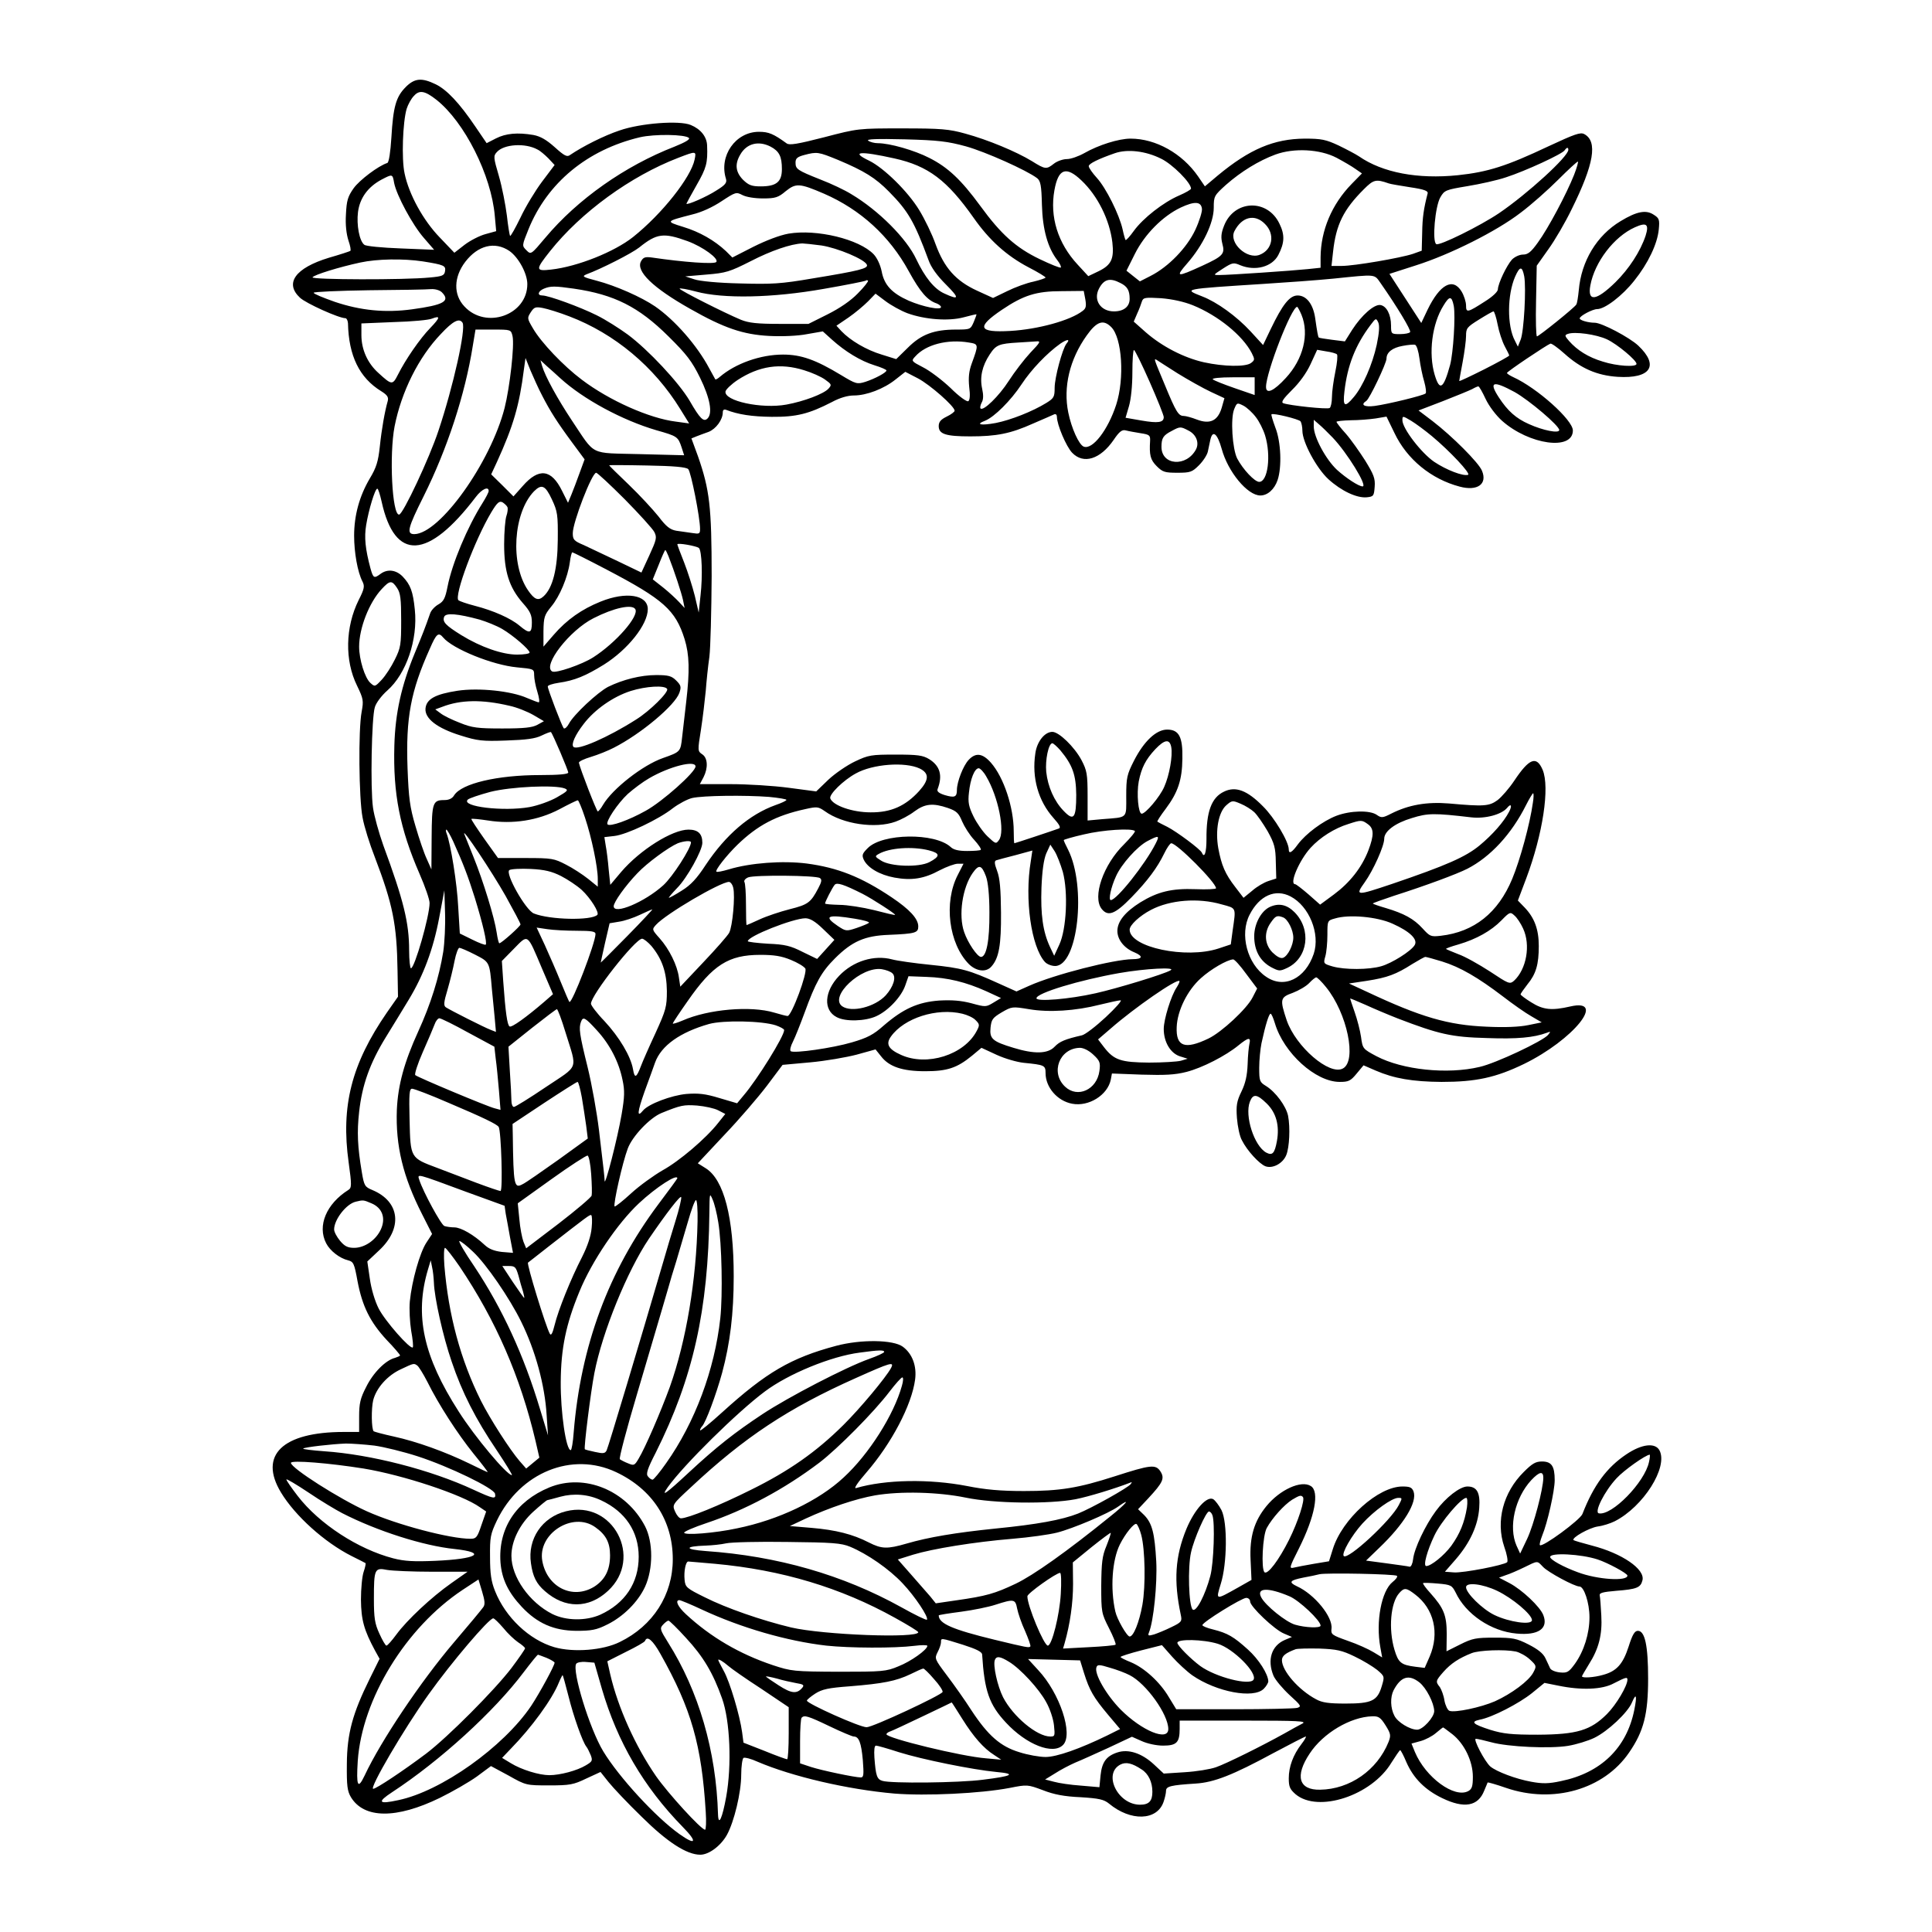 <?xml version="1.0" standalone="no"?>
<!DOCTYPE svg PUBLIC "-//W3C//DTD SVG 20010904//EN"
 "http://www.w3.org/TR/2001/REC-SVG-20010904/DTD/svg10.dtd">
<svg version="1.0" xmlns="http://www.w3.org/2000/svg"
 width="850pt" height="850pt" viewBox="0 0 850 850"
 preserveAspectRatio="xMidYMid meet">
<g transform="translate(0,850) scale(0.1,-0.1)"
fill="#000000" stroke="none">
<path d="M1785 8117 c-43 -43 -55 -87 -63 -221 -4 -65 -11 -111 -18 -113 -40
-13 -122 -75 -148 -111 -26 -37 -31 -54 -34 -115 -3 -46 2 -87 11 -115 8 -23
12 -44 8 -46 -3 -2 -45 -16 -94 -30 -148 -45 -196 -112 -127 -176 27 -25 171
-90 200 -90 5 0 10 -10 11 -22 3 -143 50 -240 146 -299 27 -17 33 -26 29 -43
-13 -45 -27 -124 -35 -201 -7 -65 -15 -92 -44 -140 -46 -78 -69 -163 -69 -252
0 -73 15 -160 37 -202 10 -20 8 -32 -17 -81 -59 -119 -62 -266 -7 -377 28 -58
29 -66 20 -115 -15 -80 -12 -381 4 -464 7 -40 32 -119 54 -175 79 -207 97
-295 100 -499 l2 -115 -49 -70 c-155 -225 -203 -410 -168 -660 14 -100 13
-111 -1 -120 -97 -61 -138 -158 -98 -235 17 -33 59 -66 97 -75 23 -6 27 -14
41 -92 21 -110 55 -179 128 -258 33 -34 59 -65 59 -68 0 -3 -10 -7 -22 -11
-41 -10 -96 -65 -127 -128 -26 -50 -31 -73 -31 -130 l0 -68 -67 0 c-270 0
-376 -102 -277 -266 62 -103 192 -220 311 -280 32 -16 60 -30 61 -31 2 -1 -1
-18 -8 -38 -7 -20 -12 -75 -12 -123 1 -89 13 -133 62 -224 l20 -36 -44 -89
c-75 -152 -99 -240 -100 -373 -1 -97 2 -120 18 -147 58 -95 200 -96 391 -3 55
27 128 69 163 94 l62 46 78 -42 c76 -43 78 -43 178 -43 91 0 107 3 163 30 l63
29 35 -44 c20 -25 85 -94 146 -153 112 -111 198 -167 258 -167 38 0 90 39 117
87 32 58 63 187 63 265 0 37 5 70 10 74 6 3 34 -4 62 -17 152 -65 396 -122
602 -140 137 -11 378 0 508 25 76 15 78 15 145 -10 48 -19 95 -28 166 -31 81
-5 103 -10 125 -28 95 -79 211 -76 240 7 6 17 11 39 11 49 0 20 21 25 130 32
81 5 163 37 342 134 75 40 139 73 143 73 3 0 -5 -15 -19 -33 -37 -48 -56 -100
-56 -151 0 -37 5 -48 30 -70 99 -83 334 -6 421 138 19 30 36 55 39 56 3 0 16
-25 28 -54 31 -70 82 -121 157 -157 97 -47 158 -36 185 33 8 18 14 34 15 36 2
1 38 -9 81 -24 207 -71 430 -7 541 155 65 94 84 170 84 326 0 145 -14 210 -45
210 -14 0 -24 -16 -41 -70 -25 -77 -53 -108 -113 -124 -38 -11 -92 -15 -92 -6
0 2 14 26 30 52 44 69 60 131 55 216 -2 40 -5 80 -7 88 -2 11 14 15 72 20 91
7 108 14 116 46 13 49 -90 119 -222 153 -42 11 -79 22 -81 24 -10 10 68 54
106 60 24 3 57 14 75 23 126 64 236 238 197 312 -19 35 -78 28 -145 -17 -87
-58 -145 -137 -194 -263 -10 -26 -176 -148 -187 -137 -3 3 2 21 10 42 23 55
55 196 55 244 0 62 -14 82 -56 82 -28 0 -43 -9 -80 -46 -91 -90 -124 -217 -86
-329 12 -33 17 -63 13 -68 -13 -13 -194 -48 -234 -45 l-40 3 48 55 c63 73 98
150 103 226 5 67 -10 94 -52 94 -33 0 -96 -49 -139 -108 -46 -62 -95 -165
-100 -212 -2 -19 -9 -34 -15 -33 -6 2 -52 8 -102 15 l-90 12 58 56 c109 104
168 201 151 248 -7 18 -16 22 -49 22 -106 0 -265 -143 -306 -275 l-17 -54 -66
-11 c-36 -6 -76 -14 -89 -17 -21 -5 -20 0 23 85 70 140 91 250 52 274 -42 27
-136 -16 -195 -88 -54 -66 -75 -135 -70 -237 l4 -88 -60 -34 c-100 -56 -97
-56 -75 17 28 89 30 270 3 324 -11 21 -27 42 -36 48 -27 16 -82 -44 -118 -130
-50 -121 -57 -229 -25 -379 6 -28 4 -32 -42 -54 -26 -13 -61 -27 -76 -32 -25
-7 -28 -6 -22 9 20 48 37 214 32 312 -7 125 -18 168 -53 204 l-27 26 45 48
c65 70 73 88 53 119 -21 31 -42 29 -200 -22 -162 -52 -241 -65 -400 -65 -102
0 -170 6 -250 22 -166 32 -359 29 -489 -9 -11 -3 7 24 46 69 110 127 199 296
214 408 8 60 -12 114 -54 145 -42 31 -184 33 -293 4 -199 -53 -308 -117 -501
-292 -54 -49 -98 -85 -98 -80 0 5 4 13 9 18 16 17 61 137 88 235 35 130 51
260 51 425 0 259 -43 425 -123 475 l-35 22 117 125 c65 68 149 166 187 216
l69 92 121 11 c67 6 159 22 205 34 l83 23 24 -30 c35 -46 94 -66 194 -66 97 0
140 14 206 68 l42 35 67 -31 c37 -17 90 -32 119 -35 91 -9 96 -11 96 -45 0
-63 52 -123 117 -135 73 -14 156 38 170 106 l5 27 131 -5 c103 -3 146 -1 197
12 70 18 173 71 229 117 43 35 55 37 48 7 -3 -13 -7 -53 -8 -91 -2 -48 -9 -82
-27 -119 -21 -43 -24 -62 -20 -117 3 -37 12 -81 22 -98 23 -46 76 -103 103
-114 32 -12 77 12 92 49 14 34 18 121 8 173 -9 43 -55 105 -97 131 -28 17 -30
22 -30 80 0 35 5 83 10 108 18 83 33 130 40 130 4 0 12 -19 19 -42 39 -131
179 -258 285 -258 39 0 48 4 75 37 l30 36 53 -23 c81 -35 162 -49 290 -50 152
0 239 19 363 79 217 106 366 290 204 253 -82 -19 -120 -15 -172 18 -26 16 -47
32 -47 35 0 4 14 23 30 44 38 46 50 88 50 169 0 73 -19 124 -62 169 l-30 31
37 98 c73 195 104 400 72 477 -27 63 -59 51 -125 -48 -22 -33 -55 -71 -73 -85
-37 -27 -59 -29 -214 -15 -98 8 -178 -6 -255 -45 -37 -19 -43 -19 -63 -5 -30
21 -116 19 -177 -4 -60 -23 -135 -79 -170 -126 -26 -36 -40 -44 -40 -22 0 34
-63 140 -114 190 -69 70 -120 89 -171 64 -55 -26 -78 -88 -77 -209 0 -59 -9
-86 -20 -60 -6 15 -111 93 -152 114 -23 11 -43 22 -44 23 -2 2 15 28 37 57 53
71 72 126 73 220 2 96 -15 128 -67 128 -48 0 -102 -51 -146 -137 -31 -61 -34
-75 -34 -155 0 -101 9 -93 -105 -102 l-65 -6 0 107 c0 98 -3 113 -27 159 -31
58 -99 124 -128 124 -34 0 -68 -43 -75 -95 -16 -107 13 -209 80 -284 26 -29
33 -42 24 -46 -27 -10 -193 -65 -196 -65 -2 0 -3 24 -3 53 0 105 -44 237 -100
301 -37 42 -67 46 -98 13 -24 -25 -52 -97 -52 -133 0 -31 -10 -35 -54 -22 -25
8 -35 16 -31 26 23 60 11 102 -37 132 -28 17 -51 20 -148 20 -107 0 -119 -2
-178 -30 -34 -16 -87 -52 -117 -80 l-54 -52 -121 16 c-67 9 -182 16 -256 16
l-135 0 16 30 c21 41 19 85 -5 101 -21 14 -21 16 -6 109 8 52 17 129 21 170 3
41 10 109 16 150 5 41 9 200 10 355 0 307 -9 380 -60 527 l-29 79 22 9 c11 4
36 14 54 20 32 13 62 53 62 86 0 10 5 14 14 11 54 -21 114 -30 201 -31 109 -1
164 13 265 65 35 19 70 29 97 29 55 0 132 29 184 71 l42 33 56 -29 c53 -28
161 -123 161 -142 0 -5 -16 -17 -35 -26 -26 -13 -35 -23 -35 -42 0 -35 31 -45
139 -45 115 0 177 12 275 56 45 19 87 38 94 41 7 3 12 -2 12 -11 0 -34 41
-131 67 -158 50 -52 124 -29 183 57 25 37 37 46 54 41 11 -3 40 -8 64 -12 39
-6 43 -9 42 -33 -4 -63 1 -84 29 -112 26 -26 36 -29 91 -29 57 0 65 3 95 33
19 19 36 46 39 60 3 15 8 38 11 52 10 45 31 28 50 -40 27 -100 113 -205 170
-205 32 0 62 27 76 68 19 57 15 168 -10 231 -11 30 -19 56 -17 58 6 7 121 -21
128 -31 4 -6 8 -25 8 -41 0 -50 62 -165 114 -213 57 -52 125 -84 169 -80 30 3
32 6 35 46 3 37 -4 54 -42 116 -25 39 -63 93 -85 118 -23 25 -41 49 -41 52 0
3 28 6 63 7 34 0 83 4 110 8 l47 8 35 -72 c55 -116 162 -203 287 -236 78 -21
123 11 98 70 -14 35 -131 152 -217 218 l-62 47 107 41 c59 23 117 47 129 53
12 7 24 12 27 12 4 0 18 -25 32 -55 15 -32 46 -73 73 -97 119 -105 311 -132
311 -42 0 46 -157 187 -263 235 -15 7 -27 15 -27 18 0 6 173 122 191 129 5 2
33 -18 62 -44 72 -65 143 -96 234 -102 145 -9 184 49 91 137 -38 36 -161 101
-192 101 -29 0 -66 11 -66 19 0 11 57 41 77 41 34 0 111 59 163 125 61 76 102
162 108 226 4 42 2 49 -22 64 -34 23 -75 15 -146 -28 -105 -63 -173 -176 -184
-304 -3 -29 -7 -57 -11 -63 -8 -14 -165 -140 -173 -140 -4 0 -6 70 -4 156 l3
155 51 72 c29 40 75 119 103 177 98 198 115 298 55 330 -17 9 -42 0 -158 -54
-184 -87 -266 -113 -398 -127 -176 -18 -331 11 -435 83 -15 10 -55 31 -90 48
-56 26 -75 30 -149 30 -135 -1 -242 -46 -382 -162 l-57 -48 -30 44 c-70 101
-186 166 -297 166 -52 0 -141 -28 -204 -64 -25 -14 -59 -26 -76 -26 -17 0 -43
-9 -57 -20 -33 -26 -38 -26 -97 11 -69 42 -194 94 -293 121 -72 20 -106 23
-277 23 -194 0 -195 0 -344 -39 -117 -30 -153 -36 -165 -27 -58 42 -79 51
-122 51 -103 0 -177 -106 -145 -207 5 -17 -3 -27 -42 -51 -41 -27 -132 -67
-132 -58 0 1 20 38 45 82 43 75 49 97 46 173 -1 39 -28 73 -72 91 -50 21 -221
8 -313 -24 -69 -23 -162 -70 -218 -108 -13 -10 -25 -4 -67 34 -37 33 -63 48
-94 54 -70 12 -122 7 -165 -15 l-41 -21 -49 72 c-71 105 -126 163 -175 187
-62 30 -93 27 -132 -12z m135 -56 c123 -97 242 -332 257 -512 l6 -66 -47 -13
c-26 -7 -67 -28 -92 -47 l-45 -35 -64 67 c-73 75 -136 190 -155 282 -14 64 -8
226 9 284 6 19 20 45 32 57 24 27 48 23 99 -17z m1111 -168 c6 -6 -16 -19 -63
-38 -219 -85 -427 -232 -568 -400 -64 -76 -64 -76 -84 -56 -20 20 -20 20 9 92
83 205 259 350 490 405 65 15 200 13 216 -3z m1219 -37 c86 -24 267 -105 313
-140 15 -12 19 -32 21 -117 3 -110 26 -190 68 -244 11 -14 18 -29 15 -32 -3
-3 -45 14 -93 37 -104 50 -170 109 -261 234 -85 116 -143 170 -224 211 -66 34
-175 65 -227 65 -15 0 -34 5 -42 11 -11 7 37 9 160 6 149 -4 189 -9 270 -31z
m-1885 -14 c11 -5 32 -23 48 -39 l27 -29 -55 -73 c-30 -40 -73 -111 -95 -158
-23 -47 -43 -83 -46 -81 -2 3 -9 44 -14 90 -6 47 -21 125 -35 173 -24 82 -25
89 -9 106 31 35 125 41 179 11z m1025 13 c38 -20 50 -43 50 -99 0 -56 -24 -76
-93 -76 -40 0 -53 5 -78 29 -33 34 -37 69 -12 111 28 49 80 62 133 35z m3510
-14 c0 -30 -180 -194 -305 -279 -83 -56 -263 -145 -276 -136 -19 11 -5 167 18
206 18 31 23 33 119 49 55 9 132 26 170 39 84 27 249 103 258 119 9 13 16 14
16 2z m-1792 -39 c50 -24 132 -106 132 -132 0 -4 -24 -18 -52 -30 -70 -30
-159 -100 -199 -155 -18 -25 -34 -43 -37 -41 -2 3 -8 23 -13 47 -15 66 -73
182 -113 226 -20 22 -36 45 -36 52 0 11 43 32 115 57 55 19 135 10 203 -24z
m772 4 c30 -16 68 -38 83 -49 l29 -20 -45 -46 c-88 -90 -136 -205 -137 -323
l0 -46 -57 -6 c-67 -7 -344 -26 -388 -26 -29 0 -28 0 15 28 42 27 47 28 77 15
66 -27 140 -7 167 45 28 54 29 89 5 138 -53 111 -200 105 -244 -10 -13 -33
-14 -51 -7 -79 12 -44 3 -54 -88 -96 -114 -52 -120 -51 -67 10 69 79 117 178
117 245 0 51 2 54 54 101 66 58 144 106 217 133 82 30 196 24 269 -14z m-2824
-8 c-16 -78 -143 -239 -271 -341 -82 -65 -244 -130 -360 -143 -70 -8 -70 -1
-5 81 136 171 354 330 565 411 78 30 79 30 71 -8z m632 -2 c114 -48 163 -78
223 -139 85 -86 112 -133 174 -301 11 -32 38 -69 76 -107 62 -62 60 -71 -7
-40 -44 20 -85 71 -123 151 -42 90 -165 214 -286 286 -27 17 -88 46 -135 64
-103 41 -110 46 -110 75 0 18 8 25 38 33 57 15 62 14 150 -22z m247 7 c149
-33 232 -96 349 -262 68 -97 144 -166 241 -217 41 -21 75 -42 75 -45 0 -3 -24
-11 -53 -18 -30 -6 -82 -25 -116 -42 l-62 -30 -70 32 c-94 43 -145 101 -183
205 -15 43 -48 111 -72 150 -50 82 -155 185 -220 217 -84 40 -42 44 111 10z
m2990 -73 c-33 -83 -113 -234 -159 -297 -30 -42 -44 -53 -65 -53 -16 0 -37
-10 -49 -22 -24 -27 -61 -105 -62 -131 0 -10 -23 -32 -55 -52 -79 -51 -85 -52
-85 -19 0 16 -9 44 -20 62 -38 62 -95 31 -149 -80 l-28 -59 -70 108 -70 108
115 37 c152 48 357 151 462 232 47 35 121 101 165 145 44 44 83 80 87 80 3 1
-4 -26 -17 -59z m-2167 -24 c71 -67 124 -173 136 -273 8 -72 -5 -99 -60 -126
l-46 -22 -47 51 c-87 94 -123 210 -102 327 17 95 51 108 119 43z m-3024 -11
c11 -55 81 -185 131 -242 l45 -52 -147 6 c-82 3 -154 10 -160 16 -22 16 -35
88 -28 144 8 62 44 111 104 143 48 25 48 25 55 -15z m4376 -2 c8 -3 51 -10 95
-17 61 -9 79 -16 76 -27 -17 -66 -23 -105 -24 -173 l-2 -79 -39 -14 c-54 -18
-258 -53 -313 -53 l-45 0 7 63 c13 119 46 185 135 274 43 43 53 46 110 26z
m-2485 -45 c161 -70 289 -187 373 -341 51 -93 83 -129 123 -142 10 -4 19 -11
19 -16 0 -15 -79 1 -142 28 -74 33 -108 69 -119 129 -6 29 -20 59 -35 75 -64
67 -251 112 -375 91 -39 -7 -99 -30 -155 -58 l-92 -47 -28 28 c-50 47 -116 85
-189 107 -77 24 -77 24 39 54 43 10 92 33 131 59 61 40 64 41 91 27 17 -9 54
-15 91 -15 54 0 67 4 100 32 45 36 61 35 168 -11z m1663 -66 c2 -12 -11 -54
-29 -93 -37 -79 -118 -163 -197 -203 l-47 -24 -29 23 -30 24 37 74 c43 86 122
166 202 204 60 28 89 27 93 -5z m277 -67 c46 -45 34 -114 -23 -136 -56 -22
-137 53 -111 104 33 64 90 77 134 32z m1675 -52 c-23 -69 -73 -146 -133 -205
-85 -83 -124 -87 -110 -13 19 102 104 214 196 255 51 23 63 14 47 -37z m-4215
-24 c68 -25 140 -78 126 -92 -10 -10 -140 -1 -283 20 -30 4 -38 1 -48 -17 -23
-43 52 -116 215 -208 151 -86 235 -114 349 -120 57 -3 127 0 167 8 l69 12 41
-37 c58 -52 125 -93 186 -112 29 -9 53 -19 53 -23 0 -9 -50 -36 -93 -50 -36
-11 -41 -10 -107 30 -111 67 -175 90 -255 90 -99 0 -209 -39 -278 -98 -9 -8
-18 -13 -20 -11 -1 2 -13 24 -27 49 -53 100 -151 212 -238 272 -60 41 -173 91
-257 113 -61 16 -66 19 -45 28 65 24 199 92 232 118 78 63 108 66 213 28z
m589 -19 c71 -11 191 -61 200 -85 6 -16 -31 -26 -239 -60 -140 -24 -179 -26
-320 -22 -94 2 -177 10 -200 18 l-40 13 93 8 c86 7 102 12 195 59 89 46 177
76 227 78 8 0 46 -4 84 -9z m-1373 -24 c40 -28 79 -99 79 -146 0 -136 -182
-201 -277 -98 -49 52 -47 129 4 196 56 73 130 91 194 48z m-381 -46 c94 -15
102 -19 98 -43 -3 -19 -11 -23 -68 -28 -109 -11 -522 -10 -515 1 7 11 117 45
210 65 74 16 189 18 275 5z m4846 -66 c9 -51 -1 -243 -16 -279 l-12 -30 -13
26 c-35 65 -34 202 1 282 21 47 31 47 40 1z m-631 -31 c72 -103 134 -206 129
-214 -3 -5 -23 -9 -45 -9 -38 0 -39 1 -39 38 0 48 -20 86 -47 90 -27 4 -82
-44 -124 -109 l-32 -51 -56 7 c-31 4 -57 8 -59 10 -3 3 -7 23 -16 87 -9 60
-38 98 -77 98 -35 0 -66 -39 -118 -147 l-34 -71 -55 60 c-62 67 -148 129 -213
154 -84 33 -88 32 271 55 96 6 234 16 305 23 195 20 180 21 210 -21z m-2301
-44 c-31 -32 -79 -65 -133 -92 l-84 -42 -126 0 c-99 0 -136 4 -171 18 -72 30
-270 130 -270 137 0 3 33 -2 73 -13 119 -32 335 -28 561 12 99 17 182 34 185
36 2 3 7 3 10 0 2 -3 -17 -28 -45 -56z m1155 46 c31 -15 41 -33 41 -70 0 -34
-26 -55 -69 -55 -59 0 -92 50 -66 100 22 42 48 49 94 25z m-2404 -25 c178 -26
285 -80 416 -210 80 -79 103 -109 139 -182 44 -90 56 -156 33 -179 -17 -17
-33 -2 -79 78 -48 81 -182 224 -272 291 -37 27 -98 66 -137 85 -72 36 -211 87
-239 87 -24 0 -19 19 7 30 29 12 48 12 132 0z m-581 -16 c39 -39 8 -56 -132
-75 -118 -16 -226 -5 -339 33 -51 18 -93 35 -93 40 0 4 109 9 243 11 133 1
256 3 274 5 18 1 38 -5 47 -14z m2831 -31 c5 -30 3 -40 -12 -51 -54 -42 -196
-81 -318 -88 -141 -8 -151 16 -37 93 95 64 151 82 263 82 l97 1 7 -37z m-783
-61 c77 -28 181 -36 248 -18 30 8 55 14 56 13 1 -1 -5 -17 -12 -34 -14 -32
-15 -33 -77 -33 -98 0 -154 -21 -213 -80 l-51 -50 -64 20 c-67 20 -138 62
-177 103 l-22 24 53 36 c29 20 67 52 86 71 l33 34 44 -33 c24 -18 67 -42 96
-53z m1256 35 c111 -45 219 -133 259 -210 14 -28 14 -31 -3 -44 -24 -18 -120
-16 -207 3 -89 20 -185 70 -256 132 l-53 47 15 35 c9 19 18 44 21 54 6 17 14
18 84 14 49 -4 100 -15 140 -31z m1148 -3 c8 -45 -2 -205 -16 -259 -29 -106
-46 -118 -68 -44 -28 94 -12 224 39 305 26 43 36 43 45 -2z m-3891 -46 c199
-76 373 -221 488 -408 l39 -63 -58 8 c-116 14 -294 93 -415 185 -80 60 -178
163 -214 225 -26 44 -26 46 -10 71 15 23 21 25 53 19 21 -4 73 -20 117 -37z
m3221 7 c35 -85 8 -195 -69 -278 -53 -58 -87 -73 -87 -39 0 63 112 352 137
352 2 0 11 -16 19 -35z m863 -43 c6 -32 20 -74 31 -95 11 -20 20 -39 20 -41 0
-3 -49 -30 -110 -61 -60 -30 -110 -54 -110 -51 0 2 7 40 15 83 8 43 15 95 15
115 0 34 4 39 57 72 32 20 60 36 64 36 3 0 12 -26 18 -58z m-4696 -15 c-45
-46 -109 -139 -142 -205 -24 -47 -27 -47 -86 7 -48 43 -75 103 -75 167 l0 51
143 6 c78 2 153 9 167 15 39 15 37 5 -7 -41z m4164 -74 c-19 -87 -61 -183
-101 -230 -40 -48 -49 -42 -41 25 13 114 48 203 114 291 24 32 25 33 35 12 6
-15 4 -45 -7 -98z m-4022 97 c16 -26 -41 -281 -106 -475 -40 -121 -156 -368
-173 -369 -31 -3 -44 263 -20 388 30 152 105 304 204 407 53 57 81 71 95 49z
m2854 -19 c48 -48 59 -226 22 -341 -36 -111 -104 -200 -143 -185 -21 8 -54 81
-68 150 -23 112 6 234 81 339 44 62 73 72 108 37z m-2634 -40 c9 -40 -12 -225
-35 -316 -62 -241 -285 -553 -397 -555 -36 0 -29 27 41 167 104 209 182 447
216 661 l12 72 78 0 c78 0 78 0 85 -29z m4815 -14 c45 -21 130 -92 130 -108 0
-15 -86 -10 -148 10 -64 19 -113 50 -149 91 -19 22 -20 26 -5 31 30 11 125 -2
172 -24z m-2378 -19 c-18 -23 -52 -149 -52 -194 0 -40 -3 -46 -37 -67 -60 -37
-156 -75 -222 -88 -65 -12 -92 -7 -47 10 40 16 113 88 161 161 42 64 112 137
170 178 31 21 45 21 27 0z m-429 5 c43 -7 43 -8 12 -93 -12 -33 -15 -60 -11
-102 5 -37 3 -59 -4 -63 -6 -4 -41 21 -78 58 -37 35 -91 76 -121 91 -52 27
-53 28 -34 48 46 52 142 77 236 61z m270 -45 c-27 -29 -70 -85 -95 -124 -43
-67 -112 -134 -124 -121 -3 3 -1 14 5 26 8 13 8 34 2 61 -11 50 0 100 33 150
28 43 41 48 126 53 30 2 66 4 79 5 21 2 19 -3 -26 -50z m1712 -25 c4 -31 13
-76 21 -102 7 -25 10 -49 6 -52 -9 -9 -165 -47 -224 -55 -46 -6 -64 5 -37 22
14 8 89 166 89 186 0 28 26 48 70 56 25 5 50 7 56 5 7 -3 15 -29 19 -60z
m-1187 -103 c34 -77 62 -147 62 -155 0 -24 -24 -28 -99 -15 l-69 12 15 51 c9
31 15 90 15 149 0 54 3 98 7 98 4 0 35 -63 69 -140z m824 121 c4 -4 1 -38 -7
-76 -8 -39 -15 -89 -15 -112 0 -23 -5 -45 -10 -48 -11 -7 -177 11 -204 21 -11
4 -1 19 38 58 33 32 64 75 82 114 l29 63 40 -7 c22 -3 43 -9 47 -13z m-3497
-181 c35 -68 65 -116 133 -208 l54 -73 -22 -60 c-12 -33 -28 -76 -36 -95 l-15
-36 -26 52 c-47 96 -102 103 -173 22 l-41 -46 -49 49 -49 48 26 56 c71 156 98
247 118 406 l7 50 22 -55 c13 -30 35 -80 51 -110z m2795 98 c47 -29 113 -66
147 -82 l60 -28 -12 -42 c-17 -57 -51 -74 -109 -52 -23 9 -49 16 -58 16 -23 0
-34 17 -83 136 -49 117 -49 117 -37 111 4 -3 45 -29 92 -59z m-2715 -22 c102
-93 273 -185 423 -229 92 -26 95 -28 111 -76 l11 -34 -195 5 c-225 6 -193 -10
-299 148 -63 95 -117 193 -131 240 l-7 25 28 -26 c16 -14 43 -38 59 -53z
m1073 35 c33 -10 74 -28 92 -41 29 -21 30 -23 15 -40 -21 -23 -108 -56 -185
-70 -109 -20 -276 16 -268 58 2 9 26 32 53 50 95 62 188 76 293 43z m1982 -70
l0 -39 -87 30 c-49 17 -92 34 -97 39 -6 5 31 9 87 9 l97 0 0 -39z m1144 -26
c64 -36 196 -148 196 -167 0 -16 -71 -2 -133 26 -57 25 -94 58 -133 118 -45
69 -26 75 70 23z m-1139 -110 c15 -19 33 -55 41 -81 27 -89 12 -204 -26 -204
-20 0 -71 54 -97 103 -21 42 -30 176 -13 217 12 29 13 29 41 15 15 -8 40 -31
54 -50z m775 -84 c78 -65 172 -165 159 -170 -22 -7 -95 21 -149 57 -57 39
-140 147 -140 183 0 20 1 20 38 -2 20 -12 62 -43 92 -68z m-437 -6 c64 -67
155 -215 132 -215 -17 0 -72 36 -113 73 -49 46 -102 144 -102 191 l0 29 22
-19 c12 -10 40 -37 61 -59z m-633 30 c33 -17 47 -53 32 -82 -42 -79 -152 -71
-152 11 0 39 8 51 45 70 37 20 39 20 75 1z m-2202 -169 c12 -12 52 -213 52
-263 0 -22 -3 -23 -35 -18 -19 3 -51 7 -70 10 -27 5 -44 18 -78 63 -25 31 -83
94 -131 140 -47 45 -86 83 -86 85 0 1 75 1 167 -1 117 -2 172 -7 181 -16z
m-279 -133 c64 -65 123 -130 130 -144 12 -24 9 -34 -22 -102 l-35 -76 -104 50
c-57 27 -124 59 -150 71 -43 18 -48 24 -48 52 0 48 84 266 103 266 5 0 62 -53
126 -117z m-321 0 c25 -53 27 -68 26 -178 -1 -128 -22 -212 -63 -249 -23 -21
-40 -14 -68 27 -79 115 -65 340 26 435 34 34 50 27 79 -35z m-749 -10 c58
-264 204 -256 414 20 26 35 57 49 57 27 0 -6 -12 -29 -27 -53 -67 -106 -134
-266 -154 -368 -10 -51 -17 -65 -40 -78 -16 -9 -33 -27 -37 -41 -22 -63 -33
-91 -67 -173 -59 -143 -86 -264 -90 -407 -6 -212 24 -365 111 -565 24 -55 44
-112 44 -128 0 -58 -66 -287 -82 -287 -4 0 -8 36 -8 79 0 121 -24 219 -114
463 -19 54 -40 128 -45 165 -12 84 -6 396 8 441 5 19 30 52 55 74 83 73 135
224 121 356 -8 80 -19 109 -53 145 -29 30 -67 35 -98 12 -28 -21 -32 -19 -44
24 -23 86 -28 137 -19 191 11 67 39 160 49 160 4 0 12 -26 19 -57z m554 -25
c2 -7 0 -24 -5 -38 -5 -14 -10 -70 -10 -125 0 -120 22 -189 82 -258 33 -37 40
-53 40 -86 0 -48 -10 -51 -54 -14 -39 33 -116 67 -198 88 -35 9 -66 20 -71 24
-20 20 72 266 145 388 26 43 35 50 49 43 9 -6 19 -15 22 -22z m842 -179 c13
-13 17 -122 7 -209 l-8 -75 -17 73 c-10 40 -31 106 -47 147 -17 42 -30 78 -30
80 0 8 84 -7 95 -16z m-134 -36 c26 -66 57 -161 64 -193 l7 -35 -24 26 c-13
14 -44 43 -69 63 l-47 37 26 64 c14 36 27 65 29 65 2 0 8 -12 14 -27z m-272
-59 c250 -131 303 -178 343 -306 21 -68 23 -139 7 -276 -6 -53 -14 -124 -18
-156 -7 -63 -7 -64 -84 -91 -89 -31 -222 -135 -264 -206 -9 -16 -20 -29 -23
-29 -5 0 -78 188 -83 214 -1 6 23 17 53 26 30 9 75 27 100 40 120 61 270 187
289 242 9 26 7 33 -14 54 -20 20 -34 24 -88 24 -68 0 -147 -20 -212 -52 -47
-25 -151 -122 -172 -162 -8 -15 -18 -24 -23 -20 -8 10 -70 171 -70 184 0 5 21
12 48 16 70 10 118 30 199 80 105 66 193 176 193 244 0 63 -95 79 -208 33 -82
-33 -148 -79 -206 -146 l-45 -52 0 68 c1 62 4 71 34 108 37 44 73 129 82 195
3 24 8 44 11 44 3 0 71 -34 151 -76z m-922 -81 c15 -22 18 -49 18 -143 0 -106
-2 -120 -28 -172 -15 -31 -41 -71 -58 -89 -29 -31 -30 -31 -49 -14 -25 22 -50
104 -50 160 0 81 44 194 99 253 36 39 45 40 68 5z m1048 -93 c18 -30 -85 -148
-185 -212 -48 -31 -166 -72 -181 -62 -43 26 77 181 182 234 90 46 170 63 184
40z m-685 -46 c30 -9 75 -27 99 -41 48 -28 121 -91 121 -104 0 -5 -25 -9 -55
-9 -65 0 -160 33 -246 86 -69 43 -83 58 -75 80 7 19 60 14 156 -12z m-160 -79
c42 -50 217 -121 324 -131 74 -7 76 -7 76 -34 0 -15 6 -48 14 -73 8 -26 11
-47 6 -47 -4 0 -27 9 -51 19 -69 31 -213 46 -306 32 -97 -15 -137 -36 -141
-78 -4 -44 51 -87 155 -119 73 -23 95 -26 200 -22 88 3 128 8 156 22 21 10 39
17 41 15 8 -8 76 -168 76 -178 0 -7 -41 -11 -124 -11 -188 0 -345 -37 -378
-89 -8 -14 -23 -21 -43 -21 -51 0 -55 -11 -56 -164 l-1 -141 -20 45 c-12 25
-34 90 -50 145 -25 84 -30 124 -35 255 -8 223 14 339 98 526 29 67 38 74 59
49z m985 -226 c9 -13 -77 -98 -137 -135 -124 -79 -258 -137 -275 -120 -11 11
7 52 45 101 48 63 129 120 207 145 67 21 150 26 160 9z m-694 -74 c33 -7 80
-26 106 -41 l46 -27 -29 -16 c-22 -12 -58 -16 -154 -16 -109 0 -133 3 -187 25
-34 13 -73 32 -85 42 l-23 17 30 11 c82 32 177 33 296 5z m2912 -182 c7 -38
-8 -124 -31 -175 -19 -44 -82 -118 -99 -118 -15 0 -23 88 -13 142 12 60 30 96
73 142 41 43 63 46 70 9z m-488 -14 c54 -65 69 -108 70 -196 0 -103 -11 -117
-55 -71 -42 43 -70 107 -77 172 -5 52 10 126 27 126 4 0 20 -14 35 -31z
m-1605 -71 c0 -25 -146 -155 -219 -195 -75 -42 -157 -71 -168 -60 -10 11 44
92 89 134 25 22 66 53 94 69 89 52 204 81 204 52z m986 -9 c43 -21 42 -50 -2
-99 -60 -66 -124 -95 -214 -94 -80 0 -165 30 -177 61 -7 17 57 80 112 110 75
42 217 52 281 22z m293 -35 c53 -89 84 -243 56 -280 -13 -18 -15 -17 -50 16
-20 19 -48 59 -62 88 -21 43 -25 62 -20 105 6 60 25 107 43 107 6 0 22 -16 33
-36z m-1854 -53 c17 -7 12 -12 -35 -39 -30 -17 -83 -36 -121 -43 -114 -20
-302 2 -271 33 6 6 51 21 99 34 91 23 285 32 328 15z m4259 -63 c-13 -93 -56
-251 -91 -335 -62 -149 -167 -233 -314 -250 -44 -5 -48 -3 -80 32 -39 43 -82
66 -162 90 -31 9 -57 18 -57 20 0 2 42 17 93 34 141 45 278 96 323 119 101 52
194 152 258 280 14 28 29 52 31 52 3 0 3 -19 -1 -42z m-3361 26 c43 -4 77 -10
77 -13 0 -4 -22 -14 -48 -23 -114 -41 -218 -130 -307 -263 -39 -60 -66 -89
-105 -113 -28 -18 -54 -32 -57 -32 -3 0 13 19 36 43 43 43 111 165 111 199 0
40 -19 58 -61 58 -71 0 -213 -89 -296 -186 l-48 -57 -7 67 c-3 37 -9 85 -13
105 l-6 38 44 5 c54 6 195 73 257 122 25 19 64 40 85 45 48 11 233 13 338 5z
m-809 -92 c29 -87 56 -216 56 -269 l0 -34 -42 34 c-24 19 -68 48 -98 63 -52
27 -62 29 -177 29 l-122 0 -60 84 c-33 47 -59 86 -57 88 2 2 35 -1 74 -7 108
-17 218 0 312 49 41 22 78 40 82 40 3 1 18 -34 32 -77z m2944 25 c13 -12 39
-50 59 -84 30 -54 35 -73 36 -135 l2 -73 -34 -11 c-19 -6 -52 -25 -72 -43
l-38 -31 -36 47 c-45 58 -61 96 -75 171 -14 79 1 159 35 189 25 22 28 22 63 7
20 -8 47 -25 60 -37z m-1347 18 c37 -13 47 -22 62 -59 10 -23 33 -60 53 -81
19 -21 32 -40 29 -44 -3 -3 -30 -5 -60 -5 -37 0 -60 5 -73 18 -70 63 -299 60
-364 -5 -24 -24 -27 -31 -18 -51 17 -36 70 -67 135 -79 76 -14 131 -5 199 32
31 16 67 29 80 29 l25 0 -25 -49 c-63 -121 -40 -303 49 -393 33 -32 76 -37 99
-10 33 37 43 94 42 237 -1 104 -5 151 -17 183 -12 32 -13 44 -4 47 7 2 45 13
86 23 l73 20 -7 -47 c-28 -168 2 -376 62 -443 9 -10 29 -18 45 -18 100 0 139
349 57 512 -11 21 -19 39 -19 42 0 2 40 14 89 25 83 20 210 28 224 15 3 -3
-18 -29 -47 -58 -92 -90 -141 -232 -99 -285 28 -35 59 -23 131 51 71 73 114
131 144 193 12 25 26 45 31 45 25 0 197 -173 197 -198 0 -4 -41 -6 -90 -4
-105 4 -166 -11 -243 -58 -67 -42 -101 -84 -101 -126 0 -38 30 -76 75 -94 40
-17 36 -30 -8 -30 -83 -1 -343 -67 -455 -117 l-56 -25 -80 36 c-128 58 -160
67 -297 81 -71 7 -148 18 -170 24 -79 21 -171 -7 -233 -72 -66 -69 -71 -151
-11 -182 39 -21 126 -18 174 4 53 24 111 86 128 136 l14 40 79 -3 c94 -3 174
-23 263 -63 l65 -30 -33 -20 c-33 -20 -35 -20 -97 -3 -46 12 -85 15 -142 12
-94 -7 -158 -36 -244 -110 -46 -41 -72 -54 -140 -74 -85 -25 -252 -49 -269
-39 -5 4 -1 22 10 43 10 20 33 78 51 127 48 132 74 179 133 238 76 76 132 100
237 104 118 5 130 9 130 37 0 34 -38 75 -117 128 -134 90 -238 131 -375 149
-105 13 -246 3 -342 -26 -27 -8 -51 -13 -54 -10 -7 6 44 71 92 118 89 86 170
129 298 157 53 12 58 11 87 -9 79 -57 222 -78 311 -46 23 8 61 28 83 45 46 34
81 38 148 15z m2468 -17 c-23 -44 -72 -100 -130 -148 -61 -50 -144 -87 -385
-169 -158 -53 -163 -53 -120 7 38 53 86 160 86 192 0 33 48 69 122 91 70 22
99 22 261 3 61 -7 133 12 158 42 17 21 23 10 8 -18z m-621 -54 c27 -19 28 -48
2 -116 -29 -75 -81 -141 -151 -193 l-61 -45 -51 45 c-29 25 -55 45 -59 45 -27
0 18 105 68 160 42 46 105 86 167 105 55 18 59 18 85 -1z m-4024 -76 c45 -100
65 -153 95 -248 35 -114 55 -199 48 -206 -2 -3 -29 7 -59 22 l-55 27 -7 116
c-5 104 -33 277 -51 324 -4 9 -4 17 -1 17 3 0 17 -24 30 -52z m230 -239 c36
-65 66 -121 66 -126 0 -8 -84 -83 -93 -83 -3 0 -8 21 -12 48 -9 63 -59 226
-102 332 -19 47 -37 92 -40 100 -13 36 121 -165 181 -271z m2860 229 c-45 -89
-171 -248 -197 -248 -11 0 0 55 23 105 23 52 93 131 139 155 50 26 54 25 35
-12z m-2044 6 c0 -26 -81 -152 -122 -189 -82 -74 -218 -131 -218 -92 0 18 52
91 104 145 42 45 138 115 178 132 27 10 58 13 58 4z m1636 -130 c24 -90 16
-251 -15 -319 l-23 -50 -19 40 c-31 67 -41 142 -37 259 3 75 10 124 21 151
l18 39 19 -29 c10 -16 26 -57 36 -91z m-590 95 c51 -13 52 -26 3 -52 -46 -24
-172 -20 -213 7 -27 17 -28 19 -10 29 47 27 148 34 220 16z m252 -115 c9 -25
15 -81 15 -159 1 -123 -13 -195 -37 -195 -16 0 -58 62 -74 109 -26 74 -8 196
38 261 27 38 39 35 58 -16z m-1870 2 c29 -15 70 -42 91 -61 39 -36 79 -100 69
-110 -26 -26 -209 -22 -279 6 -36 14 -128 177 -108 191 8 5 50 7 94 5 62 -3
93 -11 133 -31z m1139 -9 c10 -6 8 -17 -7 -45 -33 -63 -45 -72 -125 -92 -43
-11 -103 -31 -133 -45 -30 -14 -56 -25 -57 -25 -2 0 -3 40 -3 90 0 49 -3 94
-7 100 -3 5 4 15 17 20 27 11 297 9 315 -3z m-381 -43 c9 -37 -3 -170 -18
-198 -7 -13 -58 -71 -114 -130 l-101 -107 -6 40 c-7 54 -43 126 -85 173 -34
38 -34 39 -16 59 43 48 282 188 321 189 7 0 16 -12 19 -26z m568 -26 c45 -23
148 -90 144 -93 -2 -2 -43 8 -93 21 -49 12 -118 23 -152 23 -35 1 -63 3 -63 6
0 8 31 68 42 82 10 12 40 2 122 -39z m-1844 -256 c-18 -111 -55 -230 -110
-350 -62 -136 -89 -236 -94 -344 -6 -159 27 -295 111 -460 l44 -87 -25 -38
c-29 -44 -64 -168 -73 -259 -3 -33 0 -91 6 -129 7 -37 10 -70 7 -73 -11 -10
-122 116 -150 171 -17 33 -33 88 -39 132 l-11 75 51 48 c106 98 93 215 -28
266 -34 14 -37 19 -47 78 -19 113 -22 177 -12 266 13 118 47 214 117 328 32
52 78 127 102 167 64 106 107 220 133 358 l23 122 3 -99 c2 -54 -2 -132 -8
-172z m3728 244 c82 -43 131 -164 102 -252 -37 -110 -131 -156 -210 -101 -83
56 -117 187 -72 273 43 84 113 115 180 80z m-303 -35 c66 -18 63 -11 48 -116
l-8 -60 -54 -18 c-143 -47 -391 5 -391 83 0 20 44 61 94 87 84 44 208 54 311
24z m-2615 -139 c-63 -64 -116 -117 -117 -117 0 0 8 39 19 87 l20 86 42 7 c22
3 64 17 91 30 28 13 52 24 55 24 3 1 -46 -52 -110 -117z m3941 33 c34 -73 15
-179 -40 -230 -19 -16 -23 -14 -106 41 -48 31 -110 66 -139 76 -28 11 -52 21
-54 23 -2 2 23 11 55 20 78 23 143 59 189 106 36 37 39 38 57 21 11 -9 28 -35
38 -57z m-2940 43 c38 -6 66 -14 62 -18 -4 -4 -29 -14 -55 -23 -45 -15 -47
-14 -82 9 -65 44 -46 52 75 32z m2366 -22 c76 -34 112 -69 97 -94 -16 -27
-101 -80 -147 -93 -55 -16 -161 -16 -214 -1 -41 12 -41 13 -32 45 5 17 9 60 9
94 0 62 0 63 33 72 61 19 186 8 254 -23z m-2506 -23 l50 -48 -38 -42 -38 -42
-64 31 c-53 27 -78 33 -152 36 -49 3 -89 8 -89 11 0 22 198 100 253 101 20 0
43 -13 78 -47z m-1083 -8 c64 0 82 -3 82 -14 0 -39 -104 -310 -115 -299 -2 2
-19 41 -38 88 -19 47 -51 120 -70 162 l-36 77 47 -7 c26 -4 84 -7 130 -7z
m-153 -167 l48 -112 -39 -34 c-78 -67 -143 -114 -152 -108 -10 6 -18 59 -28
199 l-6 89 53 54 c64 65 57 70 124 -88z m481 100 c47 -57 67 -115 68 -198 0
-69 -4 -84 -50 -185 -28 -60 -57 -126 -64 -145 -20 -53 -28 -56 -35 -14 -10
57 -60 141 -126 212 -33 34 -59 69 -59 76 0 38 195 286 225 286 7 0 26 -15 41
-32z m-776 -38 c64 -33 64 -31 74 -150 3 -30 8 -85 12 -123 l6 -67 -23 9 c-27
10 -177 86 -197 99 -11 7 -10 22 7 78 11 38 25 95 31 127 6 31 16 57 21 57 5
0 36 -13 69 -30z m1389 -23 c30 -12 58 -29 64 -38 11 -17 -60 -209 -78 -209
-5 0 -32 7 -59 15 -103 31 -290 15 -403 -35 -24 -10 -43 -16 -43 -13 0 3 29
47 65 98 111 160 180 204 320 204 60 0 93 -5 134 -22z m2865 -7 c81 -25 159
-71 267 -153 44 -34 101 -74 126 -88 l46 -27 -59 -12 c-38 -8 -103 -11 -184
-7 -169 7 -289 42 -525 153 l-80 37 80 12 c89 14 127 28 199 74 28 17 53 31
57 31 4 0 37 -9 73 -20z m-861 -55 l48 -64 -20 -39 c-25 -50 -136 -153 -194
-181 -104 -50 -144 -36 -140 51 3 72 47 161 106 214 44 40 115 81 142 83 6 1
32 -28 58 -64z m-1556 2 c17 -17 3 -59 -30 -96 -48 -52 -151 -77 -192 -48 -58
43 84 176 174 163 19 -3 41 -11 48 -19z m1223 14 c-29 -17 -236 -80 -330 -101
-115 -26 -260 -38 -260 -22 0 23 189 80 365 111 115 20 252 27 225 12z m684
-74 c93 -114 137 -325 74 -358 -59 -32 -207 96 -247 212 -31 93 -29 101 27
121 26 10 59 29 72 43 13 14 27 25 31 25 4 0 24 -19 43 -43z m-657 -1 c-25
-37 -57 -141 -57 -183 0 -57 29 -106 70 -120 l35 -11 -30 -9 c-16 -4 -79 -8
-140 -8 -124 1 -154 11 -198 68 l-26 34 57 49 c103 90 289 219 301 208 2 -2
-3 -14 -12 -28z m973 -137 c180 -69 236 -82 391 -86 134 -5 207 2 264 23 18 7
18 6 6 -9 -22 -27 -230 -125 -301 -141 -142 -34 -340 -13 -454 47 -60 32 -61
33 -68 85 -4 28 -17 78 -28 109 -11 32 -20 58 -20 60 0 1 30 -11 68 -28 37
-17 101 -44 142 -60z m-1285 6 c-44 -41 -91 -77 -105 -80 -74 -17 -98 -27
-120 -50 -30 -32 -90 -33 -181 -5 -93 28 -106 40 -101 89 4 36 9 43 49 67 45
26 47 26 120 14 87 -15 204 -8 313 20 41 10 82 19 90 19 8 0 -21 -33 -65 -74z
m-2377 -67 c52 -169 62 -141 -87 -241 -71 -48 -134 -87 -140 -87 -6 0 -11 12
-11 28 0 15 -3 74 -7 132 l-6 105 104 83 c57 45 106 82 109 82 4 0 21 -46 38
-102z m1746 82 c21 -5 48 -17 58 -28 18 -18 19 -22 5 -48 -55 -105 -219 -157
-333 -105 -56 25 -68 48 -44 81 58 81 201 127 314 100z m-2174 -83 l115 -62 6
-53 c4 -28 10 -91 14 -138 l7 -87 -26 7 c-30 7 -338 136 -349 146 -4 4 10 49
33 101 23 52 46 106 52 122 5 15 15 27 21 27 7 0 64 -28 127 -63z m566 10 c57
-62 97 -139 113 -219 10 -46 9 -74 -4 -150 -18 -106 -74 -323 -75 -293 0 11
-3 36 -5 55 -2 19 -11 96 -20 170 -9 74 -31 199 -50 276 -36 145 -39 171 -29
198 9 25 18 20 70 -37z m787 22 c20 -7 37 -16 37 -21 0 -27 -118 -217 -178
-287 l-29 -35 -78 23 c-62 19 -93 22 -145 18 -66 -6 -167 -44 -191 -73 -28
-34 -25 -7 7 84 20 53 40 111 46 127 27 75 111 134 238 170 63 17 231 14 293
-6z m1397 -129 c29 -27 32 -35 27 -72 -11 -82 -96 -121 -151 -69 -66 62 -25
169 65 171 16 0 40 -12 59 -30z m-2250 -189 c6 -38 15 -93 19 -124 l7 -56
-130 -94 c-72 -51 -142 -100 -155 -106 -39 -22 -42 -10 -45 217 l-1 47 140 93
c76 50 142 92 146 92 4 0 12 -31 19 -69z m-589 -22 c158 -67 215 -95 223 -107
11 -18 19 -282 8 -282 -5 0 -52 16 -103 35 -52 20 -131 50 -176 67 -118 44
-117 43 -121 209 -3 118 -1 139 11 139 9 0 80 -27 158 -61z m3602 -4 c42 -41
57 -97 45 -165 -10 -55 -20 -65 -47 -51 -53 29 -96 162 -72 224 14 36 31 34
74 -8z m-2413 -30 l31 -16 -31 -39 c-54 -69 -172 -169 -245 -209 -38 -22 -101
-67 -138 -101 -37 -34 -70 -60 -73 -58 -7 8 35 195 58 255 20 54 97 135 148
156 86 35 98 37 157 33 34 -3 76 -12 93 -21z m-559 -281 c3 -43 4 -86 2 -94
-2 -8 -68 -64 -146 -124 l-142 -108 -12 29 c-6 16 -15 61 -18 99 l-7 70 148
106 c82 59 154 105 159 104 6 -2 13 -38 16 -82z m-549 -78 l168 -61 5 -35 c4
-19 12 -66 19 -104 l13 -68 -49 4 c-34 4 -57 13 -76 31 -47 44 -104 77 -133
77 -15 0 -35 3 -44 6 -15 6 -93 150 -110 202 -9 29 -20 32 207 -52z m928 60
c0 -2 -38 -54 -84 -115 -219 -293 -341 -622 -372 -1003 -3 -43 -9 -78 -13 -78
-21 0 -45 168 -44 300 1 148 23 254 82 397 55 135 169 302 262 389 76 71 169
131 169 110z m180 -193 c16 -95 20 -321 9 -423 -25 -227 -112 -459 -238 -637
-28 -40 -55 -73 -60 -73 -5 0 -14 6 -20 14 -10 11 -3 33 34 105 164 328 231
625 236 1056 1 86 1 88 14 58 8 -17 19 -62 25 -100z m-188 6 c-16 -52 -41
-134 -55 -184 -97 -332 -241 -813 -248 -826 -7 -14 -15 -15 -51 -7 -23 5 -44
10 -45 12 -5 5 26 253 42 335 35 181 145 450 240 591 77 113 139 193 142 183
2 -6 -9 -53 -25 -104z m-1338 77 c48 -20 64 -65 42 -114 -21 -47 -71 -82 -118
-82 -28 0 -42 7 -62 31 -14 17 -26 39 -26 50 0 43 53 112 95 122 33 8 34 8 69
-7z m1435 -79 c-5 -257 -50 -527 -122 -729 -41 -112 -109 -269 -137 -315 -18
-31 -21 -32 -47 -21 -16 6 -32 15 -36 18 -4 4 29 130 74 281 119 403 130 441
141 479 5 19 20 69 33 110 12 41 35 119 51 173 15 53 31 97 36 97 5 0 8 -42 7
-93z m-466 -29 c-3 -35 -17 -78 -42 -128 -50 -97 -105 -234 -121 -300 -9 -36
-15 -48 -21 -38 -18 32 -103 309 -96 313 1 1 43 33 92 72 167 130 180 140 186
137 4 -2 5 -27 2 -56z m-522 -105 c58 -54 161 -204 212 -308 63 -128 104 -279
112 -411 l6 -89 -35 115 c-71 237 -166 443 -289 628 -42 61 -71 112 -66 112 6
0 33 -21 60 -47z m-59 -65 c160 -238 267 -484 334 -767 l17 -74 -29 -24 -29
-24 -29 33 c-43 50 -129 184 -170 265 -90 181 -143 377 -161 596 -3 42 -2 77
3 77 4 0 33 -37 64 -82z m-113 -71 c2 -66 40 -237 78 -347 46 -137 106 -254
198 -390 40 -60 71 -110 67 -110 -22 0 -163 168 -234 280 -156 243 -195 424
-135 625 l12 40 6 -30 c4 -16 7 -47 8 -68z m372 31 c6 -24 15 -55 20 -70 4
-16 7 -28 5 -28 -2 0 -24 32 -50 70 l-46 70 30 0 c26 0 30 -5 41 -42z m1609
-336 c0 -4 -30 -18 -67 -31 -101 -36 -354 -167 -469 -243 -122 -81 -200 -142
-323 -256 -101 -94 -126 -112 -93 -65 70 98 306 331 427 421 104 78 292 155
417 171 87 12 108 12 108 3z m-2054 -60 c6 -4 26 -36 44 -71 50 -101 133 -229
203 -316 36 -44 64 -81 63 -82 0 -1 -37 16 -81 38 -107 52 -232 97 -333 119
-46 10 -86 21 -88 23 -10 10 -11 100 -2 137 14 54 63 109 122 136 57 27 57 27
72 16z m2084 -11 c-22 -41 -137 -179 -210 -251 -119 -118 -239 -202 -405 -284
-140 -70 -279 -126 -309 -126 -8 0 -19 14 -26 30 -13 30 -12 31 69 106 236
221 430 349 726 481 154 69 171 74 155 44z m48 -78 c-35 -127 -145 -301 -256
-403 -109 -102 -287 -187 -469 -224 -97 -21 -233 -32 -233 -19 0 5 44 24 98
42 170 57 341 148 497 266 81 62 240 222 309 313 26 34 51 62 56 62 5 0 4 -17
-2 -37z m-2321 -263 c43 -6 128 -27 190 -47 139 -45 337 -141 341 -165 5 -25
-6 -23 -95 18 -187 87 -451 155 -656 169 -54 4 -96 9 -93 12 6 6 128 20 188
22 26 0 82 -4 125 -9z m5608 -72 c-19 -90 -164 -238 -221 -226 -21 5 25 97 78
154 33 36 128 103 146 104 2 0 1 -15 -3 -32z m-5655 -29 c175 -29 434 -115
511 -170 l28 -19 -21 -60 c-18 -54 -23 -60 -48 -60 -91 0 -325 62 -456 121
-118 53 -334 190 -334 213 0 13 170 -1 320 -25z m1111 -16 c159 -75 249 -213
249 -383 0 -157 -87 -293 -233 -364 -74 -37 -204 -47 -288 -23 -110 32 -215
131 -261 247 -17 42 -22 77 -22 150 -1 87 2 101 30 160 102 212 331 305 525
213z m4079 -25 c-1 -51 -42 -206 -71 -268 l-31 -65 -16 35 c-36 82 -7 210 65
288 36 38 53 41 53 10z m-5285 -155 c154 -79 358 -144 495 -158 146 -16 99
-44 -85 -52 -93 -4 -135 -2 -185 11 -154 40 -325 151 -420 274 -27 35 -50 68
-50 73 0 4 44 -22 98 -58 53 -36 120 -76 147 -90z m3470 128 c-9 -15 -174
-107 -232 -130 -71 -28 -181 -48 -363 -66 -176 -18 -295 -38 -391 -66 -86 -25
-110 -24 -167 5 -70 36 -145 55 -252 64 l-95 8 70 33 c104 48 220 87 305 102
112 19 277 15 399 -10 125 -26 367 -29 483 -7 56 11 175 47 246 75 2 0 1 -3
-3 -8z m757 -57 c11 -10 -21 -109 -61 -189 -44 -88 -94 -155 -108 -142 -15 16
-8 160 10 194 24 44 76 102 112 125 32 19 39 21 47 12z m422 -36 c-35 -68
-223 -242 -242 -224 -11 11 34 90 82 143 52 57 130 113 158 113 18 0 18 -1 2
-32z m300 -10 c-11 -67 -31 -116 -69 -169 -32 -43 -89 -89 -110 -89 -15 0 4
68 36 135 29 61 118 165 140 165 5 0 6 -19 3 -42z m-1571 -41 c-189 -153 -337
-258 -415 -295 -91 -43 -128 -54 -262 -73 l-89 -13 -24 30 c-14 16 -52 59 -84
96 l-59 67 67 21 c85 26 269 56 438 70 72 6 159 18 195 27 68 17 227 84 270
115 59 42 36 13 -37 -45z m451 7 c12 -31 6 -211 -9 -267 -22 -84 -63 -163 -78
-148 -17 17 -22 185 -7 251 13 60 66 180 79 180 5 0 12 -7 15 -16z m-313 -87
c17 -64 20 -223 5 -308 -14 -77 -39 -139 -56 -139 -12 0 -56 77 -63 110 -23
101 -14 227 20 295 24 48 63 96 73 90 5 -3 15 -25 21 -48z m-153 -48 c-19 -45
-22 -74 -23 -175 0 -117 1 -122 34 -187 19 -37 32 -70 29 -73 -3 -3 -57 -8
-119 -11 l-112 -6 7 24 c24 84 37 177 37 260 l-1 95 82 67 c45 36 84 65 85 63
1 -1 -7 -27 -19 -57z m-1128 -4 c75 -31 172 -98 231 -161 55 -58 116 -150 107
-160 -3 -3 -54 22 -113 55 -256 142 -544 225 -860 247 -95 7 -95 21 0 24 28 1
68 5 90 10 22 5 144 8 270 6 198 -2 236 -5 275 -21z m3289 -56 c43 -14 131
-61 131 -71 0 -26 -132 -18 -219 15 -63 23 -121 55 -121 67 0 20 136 13 209
-11z m-3884 -19 c295 -27 554 -105 793 -238 56 -31 102 -59 102 -63 0 -28
-419 -12 -560 21 -129 31 -285 85 -380 133 -79 39 -85 44 -88 76 -4 38 5 81
16 81 4 0 57 -5 117 -10z m3644 -14 c23 -24 138 -86 160 -86 20 0 44 -72 44
-135 0 -72 -24 -149 -64 -205 -27 -37 -34 -41 -66 -38 -20 2 -39 10 -43 18 -4
8 -13 29 -21 45 -10 21 -33 39 -74 60 -53 27 -70 30 -150 30 -81 0 -97 -3
-151 -30 l-60 -30 1 75 c0 84 -13 115 -72 181 -20 22 -34 41 -32 44 2 2 32 1
65 -2 58 -5 62 -8 78 -39 45 -96 156 -171 268 -181 96 -9 141 22 118 81 -14
37 -94 112 -149 141 l-46 24 30 11 c17 5 53 21 80 34 63 31 57 30 84 2z
m-4888 -21 l156 0 -71 -50 c-87 -61 -195 -162 -242 -226 -20 -27 -39 -49 -44
-49 -4 0 -18 24 -31 53 -20 43 -24 69 -24 152 0 132 3 139 58 128 23 -4 112
-8 198 -8z m2766 -97 c-5 -92 -39 -228 -57 -228 -17 0 -90 175 -90 217 0 13
127 103 144 103 5 0 6 -41 3 -92z m1479 79 c4 -4 -5 -16 -19 -27 -49 -39 -75
-174 -54 -288 l8 -44 -38 23 c-21 13 -72 36 -113 50 -70 25 -75 28 -72 53 7
52 -75 152 -152 187 -38 18 -32 26 27 38 28 5 61 12 72 15 30 7 333 1 341 -7z
m-4020 -138 c-6 -9 -64 -79 -129 -155 -144 -169 -321 -432 -393 -586 -30 -63
-37 -46 -30 65 19 272 211 586 461 752 l70 46 16 -53 c12 -40 14 -57 5 -69z
m4461 72 c67 -32 153 -104 153 -129 0 -23 -100 -9 -166 23 -53 26 -124 96
-124 122 0 23 72 15 137 -16z m-914 -24 c43 -18 137 -107 137 -129 0 -12 -68
-9 -112 4 -41 12 -130 84 -149 120 -23 43 30 45 124 5z m553 8 c83 -63 108
-170 64 -273 l-22 -50 -41 5 c-63 8 -75 18 -92 75 -27 91 -17 207 21 249 22
25 31 24 70 -6z m-726 -31 c0 -22 107 -124 149 -141 l35 -15 -31 -13 c-59 -25
-79 -88 -50 -158 8 -18 39 -55 70 -84 52 -47 54 -51 34 -57 -12 -3 -137 -6
-277 -6 l-255 0 -33 54 c-39 66 -107 128 -167 153 -25 10 -45 20 -45 23 0 3
41 16 91 29 l91 23 45 -51 c25 -28 65 -65 89 -82 106 -73 269 -104 314 -59 11
11 20 26 20 33 -1 32 -42 97 -90 140 -62 56 -89 72 -153 88 -26 6 -47 15 -47
19 0 13 173 120 193 120 9 0 17 -7 17 -16z m-2413 -35 c174 -81 375 -139 548
-159 102 -11 301 -12 388 -1 31 4 57 4 57 0 0 -17 -73 -69 -127 -90 -54 -23
-71 -24 -263 -24 -198 1 -208 2 -290 29 -146 49 -273 123 -382 224 -36 33 -49
62 -29 62 5 0 49 -18 98 -41z m1388 4 c4 -20 19 -65 35 -99 15 -35 26 -65 23
-68 -7 -6 -13 -5 -158 30 -185 45 -245 71 -245 107 0 2 44 9 98 16 53 7 122
21 152 31 81 26 87 25 95 -17z m-2261 -85 c19 -24 49 -52 65 -63 17 -11 31
-23 31 -27 0 -4 -27 -43 -60 -87 -74 -97 -280 -304 -375 -376 -101 -76 -220
-155 -233 -155 -19 0 135 264 244 416 100 140 265 334 284 334 5 0 24 -19 44
-42z m804 -44 c76 -82 119 -154 159 -267 35 -98 43 -293 18 -432 -17 -94 -34
-132 -36 -78 -8 280 -85 543 -220 757 -35 56 -37 62 -22 78 9 10 20 18 24 18
4 0 39 -34 77 -76z m-112 -71 c136 -242 181 -401 199 -695 3 -43 1 -78 -3 -78
-17 0 -163 160 -216 236 -91 132 -167 301 -201 447 l-13 58 81 41 c45 22 84
44 85 49 9 24 34 3 68 -58z m1330 41 c59 -19 84 -31 85 -43 10 -160 31 -221
105 -300 90 -97 207 -143 251 -98 46 46 -14 228 -110 330 l-44 48 115 -3 114
-3 17 -55 c24 -77 43 -109 105 -183 l54 -64 -56 -28 c-121 -59 -223 -95 -272
-95 -26 0 -78 9 -115 21 -83 25 -138 73 -211 184 -28 44 -77 113 -108 154 -54
72 -55 74 -41 102 8 15 15 35 15 44 0 19 -3 20 96 -11z m1122 4 c68 -21 175
-128 157 -158 -17 -27 -166 11 -234 60 -42 31 -100 89 -101 102 -1 18 113 16
178 -4z m602 -56 c36 -17 80 -44 99 -59 33 -28 33 -29 20 -72 -19 -64 -44 -76
-159 -76 -74 0 -103 4 -130 19 -77 41 -150 125 -150 172 0 19 17 32 60 48 8 3
56 4 105 3 77 -3 99 -8 155 -35z m709 22 c17 -4 45 -19 62 -35 29 -27 30 -29
15 -57 -19 -37 -96 -94 -169 -127 -62 -27 -176 -51 -200 -42 -8 3 -18 24 -22
45 -3 22 -13 48 -20 59 -20 25 -19 28 16 68 32 36 68 60 124 82 33 13 144 17
194 7z m-4264 -28 c19 -8 35 -18 35 -21 0 -13 -66 -134 -103 -190 -122 -181
-396 -376 -585 -415 -87 -19 -94 -9 -27 35 211 138 450 356 579 528 32 42 60
77 63 77 2 0 19 -7 38 -14z m2034 -17 c50 -30 133 -120 164 -178 16 -28 31
-73 34 -101 5 -47 4 -50 -16 -50 -59 0 -164 88 -208 173 -25 50 -45 141 -36
164 7 18 23 16 62 -8z m-1234 -19 c11 -10 75 -55 143 -99 l122 -82 0 -115 c0
-62 -3 -114 -7 -114 -4 0 -49 16 -100 37 l-92 36 -6 46 c-10 74 -54 222 -81
270 -13 24 -24 45 -24 48 0 6 22 -7 45 -27z m-557 -100 c68 -233 183 -431 356
-608 66 -67 58 -83 -15 -31 -104 74 -266 250 -335 364 -60 99 -138 354 -119
385 4 6 23 10 43 8 l37 -3 33 -115z m2322 60 c73 -37 170 -173 170 -237 0 -56
-116 -8 -209 85 -64 65 -118 159 -107 187 4 12 13 12 58 -2 29 -8 69 -23 88
-33z m-861 -17 c23 -25 40 -51 38 -57 -5 -14 -307 -155 -334 -155 -29 -1 -263
104 -263 117 0 4 17 18 37 31 30 19 57 25 152 32 147 12 203 23 266 53 28 14
53 25 57 25 3 1 25 -20 47 -46z m-1608 -75 c22 -89 62 -202 79 -223 5 -6 13
-23 19 -37 9 -24 7 -28 -22 -45 -38 -23 -113 -43 -160 -43 -45 0 -123 24 -170
53 l-38 23 38 40 c92 94 182 217 212 292 7 17 15 32 16 32 2 0 13 -42 26 -92z
m1002 57 c32 -5 36 -9 27 -20 -24 -29 -48 -26 -104 10 -31 20 -56 37 -56 39 0
2 21 -2 48 -9 26 -8 64 -16 85 -20z m2742 3 c30 -24 64 -90 65 -126 0 -27 -50
-82 -75 -82 -32 0 -86 33 -100 61 -18 34 -19 82 -4 112 32 61 67 72 114 35z
m915 12 c0 -27 -49 -110 -90 -151 -72 -72 -132 -90 -304 -91 -117 0 -152 4
-208 21 -78 25 -90 36 -48 45 55 10 174 72 230 117 l55 45 60 -12 c101 -21
194 -18 245 10 53 27 60 29 60 16z m30 -134 c-34 -167 -147 -276 -322 -312
-55 -12 -82 -12 -131 -3 -67 12 -152 44 -180 67 -25 22 -77 122 -64 122 7 0
37 -7 67 -15 75 -21 260 -29 339 -16 36 6 88 22 115 35 60 29 148 112 166 156
19 45 23 30 10 -34z m-2956 -39 c49 -78 93 -129 141 -159 l30 -20 -66 6 c-108
8 -439 89 -439 106 0 4 8 10 18 13 9 3 73 33 142 66 69 33 126 60 127 61 1 0
22 -33 47 -73z m-584 -32 c52 -25 100 -45 106 -45 23 0 33 -27 40 -103 5 -65
4 -77 -9 -77 -25 0 -169 30 -219 46 l-48 16 0 97 c0 54 3 101 7 104 12 12 27
8 123 -38z m2446 4 c23 -37 24 -44 13 -73 -50 -124 -170 -208 -301 -210 -94
-2 -112 60 -46 159 59 90 179 161 275 164 28 1 37 -5 59 -40z m-366 8 c-14 -7
-50 -27 -80 -44 -97 -54 -254 -132 -300 -148 -25 -9 -87 -19 -137 -22 l-93 -6
-44 41 c-53 49 -112 68 -160 52 -49 -16 -68 -43 -74 -101 l-5 -52 -81 7 c-45
3 -98 11 -119 17 l-39 10 44 27 c23 15 63 36 88 47 25 10 91 40 148 66 l102
48 43 -19 c24 -11 64 -20 94 -20 60 0 73 14 73 74 l0 36 283 0 c239 0 278 -2
257 -13z m660 -47 c53 -42 90 -119 90 -187 0 -42 -4 -54 -20 -63 -61 -33 -188
60 -235 172 l-15 37 40 11 c22 6 52 22 67 35 16 13 30 25 32 25 2 0 20 -14 41
-30z m-2435 -79 c102 -32 324 -77 429 -87 89 -8 71 -18 -59 -34 -106 -14 -407
-17 -443 -5 -24 7 -29 23 -35 103 -2 33 0 52 7 52 6 0 52 -13 101 -29z m1068
-76 c30 -19 47 -56 47 -98 0 -41 -15 -57 -54 -57 -99 0 -165 137 -86 177 24
12 51 6 93 -22z"/>
<path d="M5585 4509 c-38 -19 -67 -75 -67 -128 0 -62 25 -109 74 -136 35 -18
38 -19 72 -3 91 44 107 169 31 245 -34 34 -70 41 -110 22z m60 -45 c21 -8 45
-56 45 -89 0 -33 -24 -81 -45 -89 -11 -4 -27 5 -46 23 -36 36 -39 89 -8 132
21 30 27 33 54 23z"/>
<path d="M2417 1956 c-148 -61 -226 -182 -215 -331 6 -73 34 -131 94 -195 68
-72 140 -104 239 -105 67 0 89 4 135 27 72 35 137 100 168 167 36 79 36 196 0
266 -83 159 -267 234 -421 171z m228 -57 c107 -50 165 -138 165 -248 0 -115
-60 -205 -169 -255 -63 -28 -151 -27 -211 3 -101 51 -180 163 -180 256 0 66
37 140 96 194 31 28 59 51 62 51 4 1 30 7 57 15 59 16 124 11 180 -16z"/>
<path d="M2490 1851 c-105 -26 -170 -122 -154 -229 8 -58 24 -90 61 -122 88
-78 193 -78 278 1 157 145 21 402 -185 350z m129 -70 c47 -33 65 -68 65 -124
0 -65 -23 -108 -70 -138 -95 -58 -207 -2 -228 113 -22 120 134 220 233 149z"/>
</g>
</svg>
